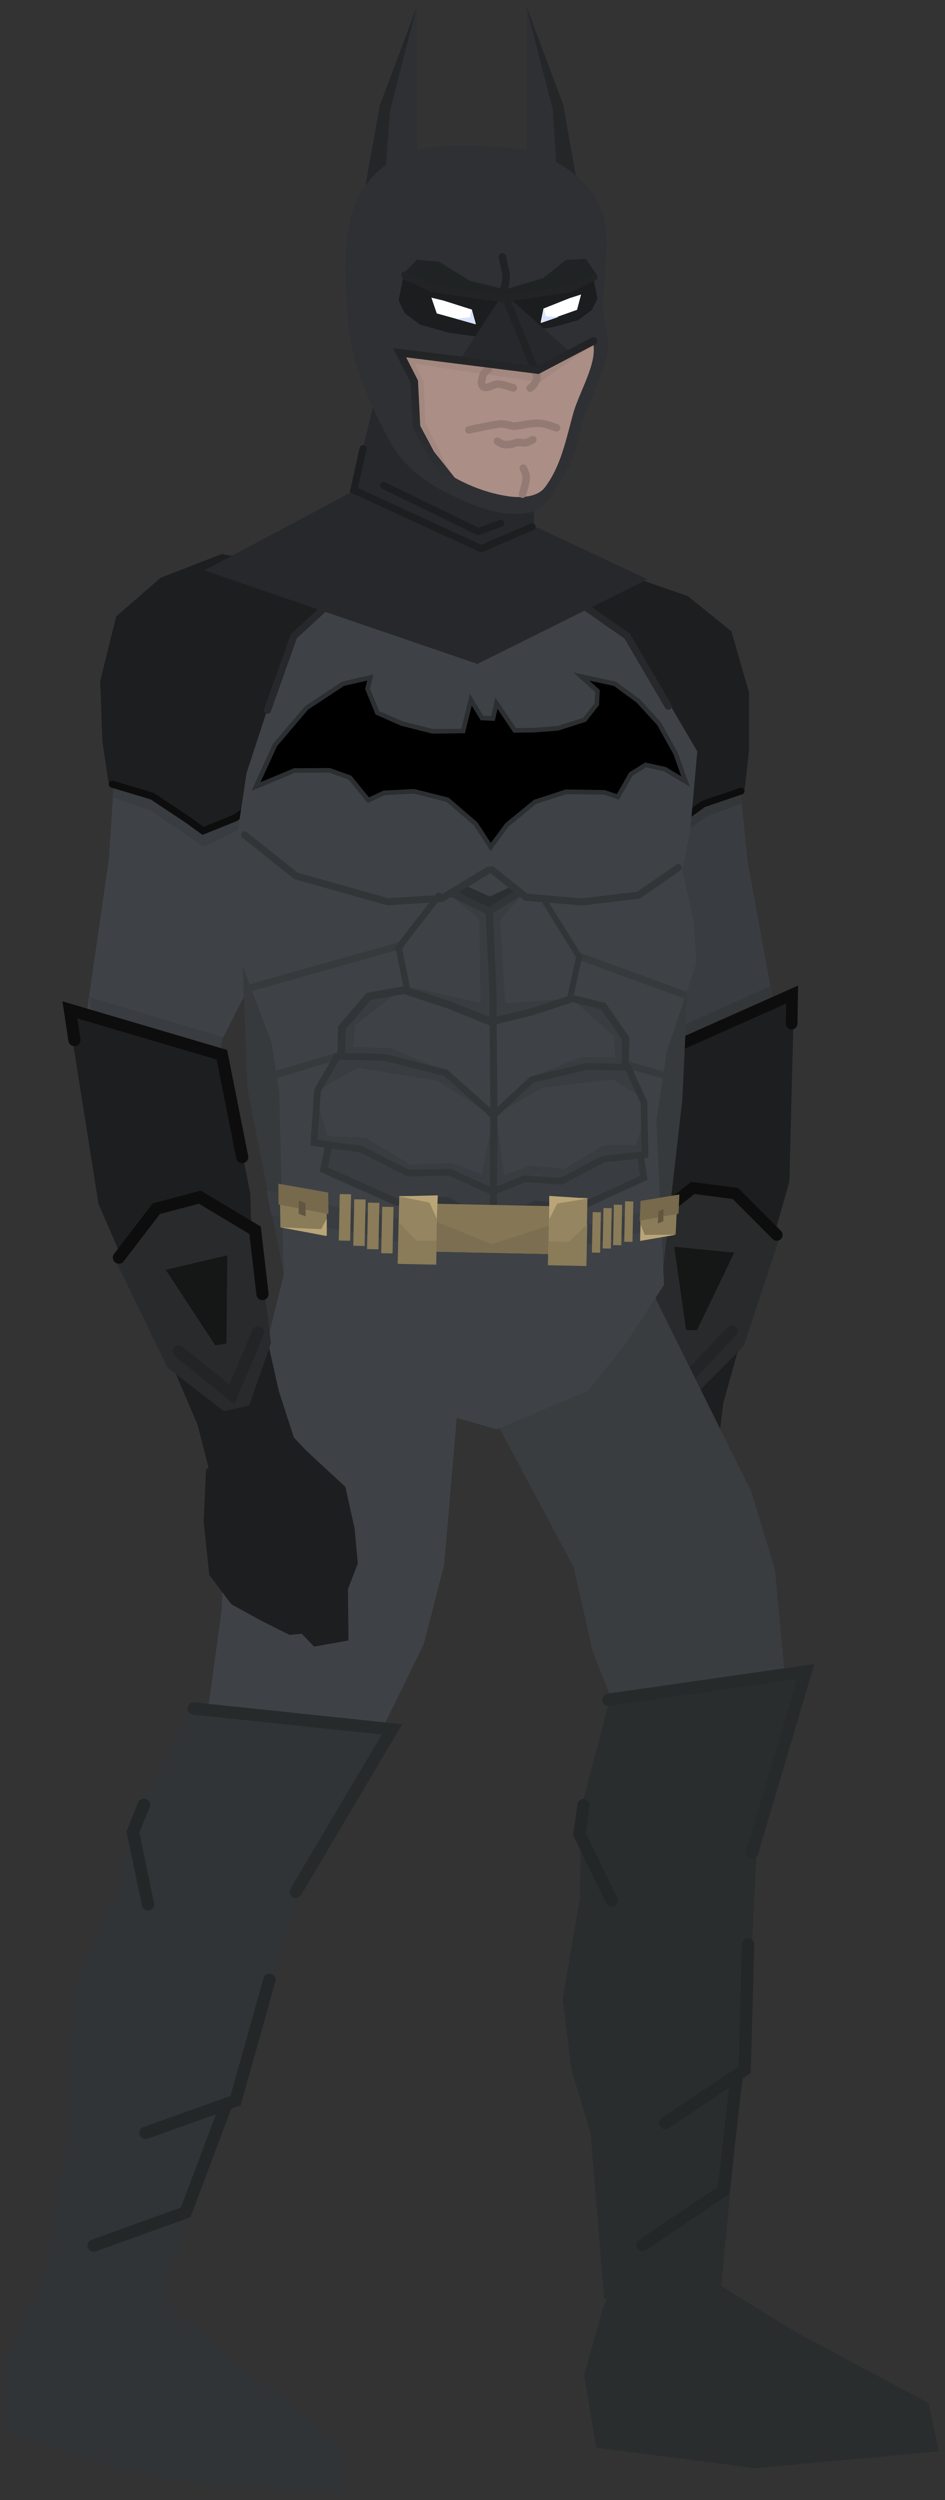 <svg xmlns="http://www.w3.org/2000/svg" xmlns:xlink="http://www.w3.org/1999/xlink" version="1.1" width="126.929" height="335.523" viewBox="0.405 -0.612 126.929 335.523">
  <rect x="0.405" y="-0.612" width="126.929" height="335.523" fill="#333333" stroke="none"/>
  <defs>
    <linearGradient id="grad_1" y2="1" x2="0">
      <stop offset="0" stop-color="#222325" stop-opacity="1"/>
      <stop offset="1" stop-color="#2E3034" stop-opacity="1"/>
    </linearGradient>
  </defs>
  <!-- Exported by Scratch - http://scratch.mit.edu/ -->
  <g id="ID0.9602425838820636">
    <g id="ID0.17693647183477879">
      <path id="ID0.7729651997797191" fill="#393C40" stroke="none" stroke-linecap="round" d="M 99.671 103.808 L 80.368 103.278 L 82.439 119.684 L 84.008 132.918 L 87.214 138.674 L 90.221 142.262 L 102.536 140.025 L 104.39 134.52 L 100.83 115.052 L 99.671 103.808 Z " stroke-width="0.779"/>
      <path id="ID0.9716172609478235" fill="#34373A" stroke="none" stroke-linecap="round" d="M 95.225 109.006 L 100.079 107.167 L 98.842 100.803 L 80.921 108.526 L 83.538 111.65 L 88.618 113.896 L 95.225 109.006 Z " stroke-width="0.779"/>
      <g id="ID0.38066427363082767">
        <path id="ID0.4757494777441025" fill="#1D1E1F" stroke="none" stroke-linecap="round" d="M 92.801 79.388 L 84.836 76.634 L 69.271 79.935 L 74.941 104.828 L 84.362 110.446 L 88.57 111.844 L 91.824 109.851 L 94.788 107.262 L 100.436 105.253 L 101.008 100.06 L 101.008 92.309 L 98.652 84.122 L 92.801 79.388 Z " stroke-width="0.454"/>
        <path id="ID0.6007084371522069" fill="none" stroke="#0D0D0D" stroke-width="0.908" stroke-linecap="round" d="M 99.954 105.552 L 94.901 107.272 L 90.52 110.42 L 88.56 111.957 L 84.362 110.446 L 80.367 107.928 "/>
      </g>
    </g>
    <g id="ID0.7397577832452953">
      <path id="ID0.6726378230378032" fill="#34373A" stroke="none" stroke-linecap="round" d="M 103.948 131.704 L 87.788 138.957 L 88.373 141.198 L 104.157 133.755 L 103.948 131.704 Z " stroke-width="0.779"/>
      <path id="ID0.6507829907350242" fill="#1D1E1F" stroke="none" stroke-linecap="round" d="M 107.065 132.997 L 88.173 141.104 L 86.97 159.175 L 88.02 169.432 L 86.668 184.754 L 85.539 190.909 L 96.811 193.858 L 97.552 187.668 L 100.119 178.513 L 103.878 166.921 L 106.427 157.96 L 107.065 132.997 Z " stroke-width="0.779"/>
      <path id="ID0.6829322893172503" fill="#1D1E1F" stroke="none" stroke-linecap="round" d="M 97.233 193.504 L 87.769 187.783 L 84.204 192.746 L 79.829 198.028 L 79.35 203.459 L 79.539 207.971 L 81.222 211.051 L 82.015 217.571 L 86.493 217.771 L 87.828 215.934 L 89.396 215.877 L 92.722 213.629 L 96.275 211.011 L 98.591 206.915 L 98.414 200.058 L 97.233 193.504 Z " stroke-width="0.779"/>
      <path id="ID0.47767175547778606" fill="none" stroke="#0D0D0D" stroke-width="1.558" stroke-linecap="round" d="M 106.733 136.76 L 106.804 132.857 L 88.25 141.111 L 87.387 154.443 "/>
      <path id="ID0.5922487881034613" fill="#282A2B" stroke="none" stroke-linecap="round" d="M 105.095 165.537 L 98.856 159.593 L 93.031 159.157 L 86.635 164.3 L 86.738 178.656 L 90.566 186.226 L 93.863 186.516 L 100.297 180.047 L 105.095 165.537 Z " stroke-width="0.779"/>
      <path id="ID0.36820242274552584" fill="#151616" stroke="none" stroke-linecap="round" d="M 99.024 167.494 L 90.963 166.705 L 92.558 177.869 L 94 177.918 L 99.024 167.494 Z " stroke-width="0.779"/>
      <path id="ID0.13569410238415003" fill="none" stroke="#232425" stroke-width="1.558" stroke-linecap="round" d="M 98.715 178.037 L 92.682 184.385 L 88.333 176.965 "/>
      <path id="ID0.024502143263816833" fill="none" stroke="#0D0D0D" stroke-width="1.558" stroke-linecap="round" d="M 104.74 165.121 L 99.172 159.548 L 93.452 158.809 L 86.979 163.946 L 87.114 172.167 "/>
    </g>
  </g>
  <path id="ID0.3809091211296618" fill="#393D40" stroke="none" stroke-linecap="round" d="M 64.691 185.802 L 84.117 164.894 L 101.352 199.649 L 104.512 210.129 L 106.215 228.662 L 99.172 234.298 L 87.614 240.286 L 79.981 220.916 L 77.476 209.736 L 64.691 185.802 Z " stroke-width="0.731"/>
  <path id="ID0.3809091211296618" fill="#3E4246" stroke="none" stroke-linecap="round" d="M 42.658 153.805 L 63.37 170.772 L 60.054 209.424 L 57.314 220.021 L 49.146 236.744 L 40.201 237.904 L 27.214 237.021 L 30.183 215.452 L 30.683 202.046 L 42.658 153.805 Z " stroke-width="0.731"/>
  <path id="ID0.5368814701214433" fill="#303436" stroke="none" stroke-linecap="round" d="M 1.253 316.014 L 5.217 307.614 L 10.825 299 L 19.992 306.058 L 30.216 315.041 L 46.249 327.483 L 46.506 334.082 L 21.855 332.167 L 1.234 325.876 L 1.253 316.014 Z " stroke-width="0.77"/>
  <g id="ID0.17693647183477879">
    <path id="ID0.7729651997797191" fill="#3E4246" stroke="none" stroke-linecap="round" d="M 15.805 102.895 L 36.008 101.588 L 34.477 118.856 L 33.349 132.781 L 30.214 138.936 L 27.204 142.812 L 14.215 140.949 L 12.059 135.254 L 15.03 114.719 L 15.805 102.895 Z " stroke-width="0.816"/>
    <path id="ID0.9716172609478235" fill="#393C40" stroke="none" stroke-linecap="round" d="M 20.665 108.168 L 15.509 106.43 L 16.557 99.715 L 35.632 107.108 L 33.012 110.482 L 27.778 113.033 L 20.665 108.168 Z " stroke-width="0.816"/>
    <g id="ID0.38066427363082767">
      <path id="ID0.4757494777441025" fill="#1D1E1F" stroke="none" stroke-linecap="round" d="M 21.956 76.936 L 30.192 73.74 L 46.627 76.591 L 41.657 102.891 L 32.006 109.144 L 27.652 110.771 L 24.166 108.811 L 20.96 106.215 L 14.964 104.329 L 14.162 98.911 L 13.861 90.791 L 16.01 82.123 L 21.956 76.936 Z " stroke-width="0.476"/>
      <path id="ID0.6007084371522069" fill="none" stroke="#0D0D0D" stroke-width="0.952" stroke-linecap="round" d="M 15.481 104.624 L 20.842 106.229 L 25.554 109.356 L 27.667 110.89 L 32.006 109.144 L 36.094 106.35 "/>
    </g>
  </g>
  <g id="ID0.7397577832452953">
    <path id="ID0.6726378230378032" fill="#393C40" stroke="none" stroke-linecap="round" d="M 12.501 133.234 L 30.293 138.548 L 29.994 140.957 L 12.565 135.395 L 12.501 133.234 Z " stroke-width="0.816"/>
    <path id="ID0.6507829907350242" fill="#1D1E1F" stroke="none" stroke-linecap="round" d="M 9.536 135.091 L 30.286 140.916 L 34.023 159.532 L 34.344 170.335 L 37.857 186.073 L 39.878 192.314 L 28.569 196.93 L 26.947 190.6 L 23.019 181.438 L 17.518 169.909 L 13.634 160.946 L 9.536 135.091 Z " stroke-width="0.816"/>
    <path id="ID0.6829322893172503" fill="#1D1E1F" stroke="none" stroke-linecap="round" d="M 28.082 196.621 L 37.13 189.372 L 41.518 194.04 L 46.792 198.927 L 48.037 204.505 L 48.462 209.22 L 47.138 212.653 L 47.211 219.539 L 42.584 220.362 L 40.944 218.637 L 39.306 218.794 L 35.541 216.915 L 31.487 214.683 L 28.516 210.745 L 27.757 203.595 L 28.082 196.621 Z " stroke-width="0.816"/>
    <path id="ID0.47767175547778606" fill="none" stroke="#0D0D0D" stroke-width="1.633" stroke-linecap="round" d="M 10.398 138.956 L 9.788 134.91 L 30.206 140.934 L 32.938 154.671 "/>
    <path id="ID0.5922487881034613" fill="#282A2B" stroke="none" stroke-linecap="round" d="M 15.922 168.514 L 21.587 161.477 L 27.581 160.223 L 34.936 164.688 L 36.806 179.621 L 33.869 188.015 L 30.483 188.771 L 22.905 182.933 L 15.922 168.514 Z " stroke-width="0.816"/>
    <path id="ID0.36820242274552584" fill="#151616" stroke="none" stroke-linecap="round" d="M 22.666 169.79 L 30.935 167.86 L 30.814 179.683 L 29.322 179.932 L 22.666 169.79 Z " stroke-width="0.816"/>
    <path id="ID0.13569410238415003" fill="none" stroke="#232425" stroke-width="1.633" stroke-linecap="round" d="M 24.413 180.75 L 31.557 186.518 L 35.056 178.207 "/>
    <path id="ID0.024502143263816833" fill="none" stroke="#0D0D0D" stroke-width="1.633" stroke-linecap="round" d="M 16.373 168.157 L 21.393 161.599 L 27.236 160.043 L 34.67 164.49 L 35.662 173.053 "/>
  </g>
  <g id="ID0.9157347986474633">
    <path id="ID0.7477802094072104" fill="#363A3D" stroke="none" stroke-linecap="round" d="M 93.115 124.472 L 73.638 120.972 L 72.783 162.149 L 89.259 171.421 L 92.053 146.952 L 93.115 124.472 Z " stroke-width="0.476"/>
    <path id="ID0.7477802094072104" fill="#363A3D" stroke="none" stroke-linecap="round" d="M 32.783 123.236 L 56.287 120.866 L 55.432 162.044 L 38.586 170.624 L 33.633 145.399 L 32.783 123.236 Z " stroke-width="0.476"/>
    <path id="ID0.4270821204409003" fill="#3E4246" stroke="none" stroke-linecap="round" d="M 33.518 103.138 L 37.586 90.722 L 39.968 84.937 L 46.659 78.051 L 77.691 80.124 L 84.505 84.552 L 87.277 88.658 L 94.061 100.229 L 93.13 110.687 L 92.064 116.141 L 93.587 123.079 L 93.949 128.563 L 91.664 135.421 L 89.937 140.624 L 88.554 149.882 L 89.599 171.811 L 84.287 179.916 L 79.374 186.029 L 67.146 191.204 L 55.617 187.94 L 51.829 181.147 L 47.011 174.617 L 38.531 171.346 L 37.915 145.973 L 36.863 139.284 L 32.53 127.764 L 31.446 116.907 L 33.518 103.138 Z " stroke-width="0.476"/>
    <path id="ID0.052435632329434156" fill="#393C40" stroke="none" stroke-linecap="round" d="M 44.618 153.306 L 49.068 153.446 L 55.593 156.868 L 60.666 156.807 L 66.508 158.714 L 70.719 157.73 L 72.395 157.288 L 86.676 154.18 L 86.965 157.472 L 78.309 161.459 L 72.365 161.026 L 66.709 163.957 L 60.117 160.296 L 53.682 160.591 L 43.883 156.577 L 44.618 153.306 Z " stroke-width="0.476"/>
    <path id="ID0.4987568911164999" fill="none" stroke="#27282B" stroke-width="0.952" stroke-linecap="round" d="M 46.428 78.722 L 39.873 84.777 L 36.333 94.705 "/>
    <path id="ID0.2889464790932834" fill="none" stroke="#27282B" stroke-width="0.952" stroke-linecap="round" d="M 79.007 80.828 L 84.641 84.754 L 90.16 94.156 "/>
    <path id="ID0.8373676878400147" fill="#000000" stroke="#2C2F31" stroke-width="0.616" stroke-linecap="round" d="M 49.772 91.829 L 50.148 90.305 L 46.491 91.144 L 41.571 94.39 L 37.345 99.362 L 34.786 104.947 L 39.965 102.79 L 44.664 102.769 L 47.393 103.737 L 49.877 106.775 L 52 105.791 L 56.014 105.584 L 60.508 106.709 L 64.291 109.958 L 66.309 113.051 L 68.522 110.069 L 72.278 107.002 L 76.42 105.646 L 81.577 105.721 L 83.397 106.341 L 85.152 103.262 L 87.132 102.041 L 89.724 102.618 L 92.5 104.282 L 91.13 100.448 L 88.919 96.498 L 86.128 93.448 L 82.995 91.152 L 78.495 90.181 L 80.642 92.125 L 80.563 93.893 L 78.93 95.977 L 75.336 97.126 L 72.168 97.37 L 69.547 97.407 L 67.091 93.755 L 66.615 95.813 L 65.154 95.748 L 63.646 93.294 L 62.613 97.484 L 58.529 97.533 L 54.416 96.502 L 51.092 95.045 L 49.772 91.829 Z "/>
    <path id="ID0.5698574706912041" fill="none" stroke="#313537" stroke-width="0.952" stroke-linecap="round" d="M 44.55 153.138 L 43.888 156.339 L 53.679 160.71 L 60.47 160.494 L 66.473 163.833 "/>
    <path id="ID0.5698574706912041" fill="none" stroke="#313537" stroke-width="0.893" stroke-linecap="round" d="M 86.42 154.228 L 86.872 157.452 L 78.175 161.438 L 72.269 160.959 L 66.911 164.062 "/>
    <path id="ID0.8947288258932531" fill="#393C40" stroke="none" stroke-linecap="round" d="M 46.107 141.217 L 53.131 141.244 L 60.637 143.304 L 66.187 148.944 L 59.185 144.417 L 48.458 142.694 L 43.277 145.611 L 46.107 141.217 Z " stroke-width="0.476"/>
    <path id="ID0.8947288258932531" fill="#393C40" stroke="none" stroke-linecap="round" d="M 84.869 143.022 L 78.657 142.788 L 71.945 144.334 L 66.83 149.117 L 73.188 145.372 L 82.736 144.242 L 87.209 147.012 L 84.869 143.022 Z " stroke-width="0.421"/>
    <path id="ID0.9897695370018482" fill="#393C40" stroke="none" stroke-linecap="round" d="M 49.304 153.547 L 42.768 152.935 L 43.293 148.302 L 44.41 151.826 L 49.501 152.074 L 55.569 155.701 L 61.051 155.457 L 65.115 156.97 L 66.659 149.144 L 66.693 158.956 L 61.141 156.84 L 55.262 156.718 L 49.304 153.547 Z " stroke-width="0.476"/>
    <path id="ID0.9897695370018482" fill="#393C40" stroke="none" stroke-linecap="round" d="M 81.61 154.469 L 87.155 154.142 L 86.882 149.817 L 85.808 153.05 L 81.498 153.094 L 76.237 156.24 L 71.614 155.812 L 68.124 157.068 L 67.109 149.739 L 66.718 158.855 L 71.487 157.094 L 76.459 157.197 L 81.61 154.469 Z " stroke-width="0.423"/>
    <path id="ID0.3524594851769507" fill="#393C40" stroke="none" stroke-linecap="round" d="M 60.447 119.061 L 66.305 121.373 L 70.804 119.133 L 67.559 122.876 L 68.28 134.035 L 77.366 133.366 L 66.867 136.72 L 55.301 131.789 L 64.947 134.013 L 64.776 122.722 L 60.447 119.061 Z " stroke-width="0.476"/>
    <path id="ID0.9214867809787393" fill="#393C40" stroke="none" stroke-linecap="round" d="M 46.188 137.337 L 49.25 133.186 L 54.03 132.333 L 48.1 136.972 L 47.801 139.895 L 52.846 140.047 L 60.944 143.43 L 52.01 141.339 L 46.154 141.218 L 46.188 137.337 Z " stroke-width="0.476"/>
    <path id="ID0.9214867809787393" fill="#393C40" stroke="none" stroke-linecap="round" d="M 84.622 138.916 L 81.983 134.839 L 77.645 133.84 L 82.887 138.494 L 83.047 141.292 L 78.428 141.242 L 71.725 143.943 L 79.143 142.506 L 84.501 142.618 L 84.622 138.916 Z " stroke-width="0.445"/>
    <path id="ID0.8679121839813888" fill="#2C2F31" stroke="none" stroke-linecap="round" d="M 62.424 118.005 L 66.199 119.703 L 69.565 118.13 L 70.498 119.102 L 66.515 121.686 L 60.801 119.329 L 62.424 118.005 Z " stroke-width="0.476"/>
    <path id="ID0.24770551454275846" fill="none" stroke="#313537" stroke-width="0.952" stroke-linecap="round" d="M 66.496 116.13 L 71.063 119.796 L 78.551 120.428 L 86.19 119.515 L 91.505 115.816 "/>
    <path id="ID0.20603158557787538" fill="none" stroke="#313537" stroke-width="0.952" stroke-linecap="round" d="M 33.248 111.429 L 40.158 116.93 L 52.468 120.4 L 59.74 119.956 L 66.01 116.157 "/>
    <g id="ID0.5272086253389716">
      <path id="ID0.24770551454275846" fill="none" stroke="#363A3D" stroke-width="0.952" stroke-linecap="round" d="M 35.988 144.026 L 45.955 141.065 "/>
      <path id="ID0.24770551454275846" fill="none" stroke="#363A3D" stroke-width="0.952" stroke-linecap="round" d="M 33.654 132.054 L 54.205 126.266 "/>
    </g>
    <g id="ID0.5272086253389716">
      <path id="ID0.24770551454275846" fill="none" stroke="#363A3D" stroke-width="0.952" stroke-linecap="round" d="M 91.48 144.232 L 84.581 142.256 "/>
      <path id="ID0.24770551454275846" fill="none" stroke="#363A3D" stroke-width="0.952" stroke-linecap="round" d="M 92.203 132.842 L 78.43 127.794 "/>
    </g>
    <g id="ID0.7887678607366979">
      <path id="ID0.753661650698632" fill="none" stroke="#313537" stroke-width="0.952" stroke-linecap="round" d="M 60.921 119.19 L 66.108 121.679 L 70.209 119.144 "/>
      <g id="ID0.8167418288066983">
        <path id="ID0.9553722990676761" fill="none" stroke="#313537" stroke-width="1.041" stroke-linecap="round" d="M 66.406 136.548 L 60.839 134.289 L 54.706 132.257 L 49.916 133.11 L 46.32 137.321 L 46.248 140.773 "/>
        <path id="ID0.5982440118677914" fill="none" stroke="#313537" stroke-width="0.854" stroke-linecap="round" d="M 55.033 131.856 L 53.953 126.539 L 59.336 119.591 "/>
      </g>
      <g id="ID0.7324484633281827">
        <path id="ID0.04993448918685317" fill="none" stroke="#313537" stroke-width="0.952" stroke-linecap="round" d="M 66.11 121.559 L 66.607 132.047 L 66.742 148.481 L 66.641 164.79 "/>
        <g id="ID0.8167418288066983">
          <path id="ID0.9553722990676761" fill="none" stroke="#313537" stroke-width="0.97" stroke-linecap="round" d="M 66.75 136.428 L 71.813 135.175 L 77.281 133.384 L 81.457 134.423 L 84.453 138.772 L 84.381 142.223 "/>
          <path id="ID0.5982440118677914" fill="none" stroke="#313537" stroke-width="0.792" stroke-linecap="round" d="M 77.036 133.034 L 78.193 127.763 L 73.734 120.611 "/>
          <path id="ID0.3567589442245662" fill="none" stroke="#313537" stroke-width="0.897" stroke-linecap="round" d="M 66.626 149.126 L 71.859 144.258 L 79.225 142.506 L 84.752 142.621 L 86.896 147.309 L 87.043 154.337 L 81.481 154.935 L 75.764 157.912 L 70.849 157.572 L 66.603 159.318 L 60.814 156.697 L 55.22 156.819 L 48.857 153.591 L 42.57 152.746 L 43.051 145.732 L 45.702 141.143 L 51.982 141.274 L 60.275 143.351 L 65.991 148.446 Z "/>
        </g>
      </g>
    </g>
    <g id="ID0.9312638868577778">
      <path id="ID0.2888958193361759" fill="#393C40" stroke="none" stroke-linecap="round" d="M 47.009 161.433 L 57.181 163.729 L 56.526 166.632 L 46.354 164.336 L 47.009 161.433 Z " stroke-width="0.476"/>
      <path id="ID0.2888958193361759" fill="#393C40" stroke="none" stroke-linecap="round" d="M 36.208 159.129 L 47.631 161.829 L 46.975 164.732 L 36.804 162.436 L 36.208 159.129 Z " stroke-width="0.476"/>
      <g id="ID0.36424446757882833">
        <path id="ID0.7359844641759992" fill="#8A7B59" stroke="none" d="M 49.838 160.781 L 51.361 160.812 L 51.232 167.048 L 49.708 167.017 L 49.838 160.781 Z " stroke-width="0.476"/>
        <path id="ID0.7359844641759992" fill="#8A7B59" stroke="none" d="M 47.988 160.331 L 49.511 160.362 L 49.382 166.598 L 47.858 166.567 L 47.988 160.331 Z " stroke-width="0.476"/>
        <path id="ID0.7359844641759992" fill="#8A7B59" stroke="none" d="M 46.038 159.631 L 47.561 159.662 L 47.432 165.898 L 45.908 165.867 L 46.038 159.631 Z " stroke-width="0.476"/>
        <path id="ID0.7359844641759992" fill="#8A7B59" stroke="none" d="M 51.738 161.331 L 53.261 161.362 L 53.132 167.598 L 51.608 167.567 L 51.738 161.331 Z " stroke-width="0.476"/>
      </g>
      <g id="ID0.1049797898158431">
        <path id="ID0.08871637750416994" fill="#8A7B59" stroke="none" stroke-linecap="round" d="M 37.989 158.507 L 44.37 159.688 L 44.207 165.28 L 38.064 164.081 L 37.989 158.507 Z " stroke-width="0.476"/>
        <path id="ID0.13805592898279428" fill="#76694C" stroke="none" stroke-linecap="round" d="M 37.798 158.238 L 44.488 159.424 L 44.524 162.306 L 37.811 161.024 L 37.798 158.238 Z " stroke-width="0.476"/>
        <path id="ID0.3221200187690556" fill="#61563F" stroke="none" stroke-linecap="round" d="M 40.55 160.489 L 41.421 160.869 L 41.462 162.627 L 40.513 162.272 L 40.55 160.489 Z " stroke-width="0.517"/>
        <path id="ID0.1420820001512766" fill="#BAA578" stroke="none" stroke-linecap="round" d="M 43.552 164.332 L 44.296 162.918 L 44.295 165.228 L 38.056 164.099 L 43.552 164.332 Z " stroke-width="0.476"/>
      </g>
      <path id="ID0.2888958193361759" fill="#393C40" stroke="none" stroke-linecap="round" d="M 84.59 162.602 L 77.131 164.261 L 77.51 166.806 L 84.97 165.147 L 84.59 162.602 Z " stroke-width="0.381"/>
      <path id="ID0.2888958193361759" fill="#393C40" stroke="none" stroke-linecap="round" d="M 91.165 160.916 L 84.131 162.711 L 84.51 165.256 L 90.683 163.82 L 91.165 160.916 Z " stroke-width="0.381"/>
      <path id="ID0.7359844641759992" fill="#8A7B59" stroke="none" d="M 82.57 161.525 L 81.463 161.502 L 81.351 166.927 L 82.457 166.95 L 82.57 161.525 Z " stroke-width="0.382"/>
      <path id="ID0.7359844641759992" fill="#8A7B59" stroke="none" d="M 83.97 161.076 L 82.863 161.053 L 82.751 166.477 L 83.857 166.5 L 83.97 161.076 Z " stroke-width="0.382"/>
      <path id="ID0.7359844641759992" fill="#8A7B59" stroke="none" d="M 85.47 160.625 L 84.363 160.602 L 84.251 166.027 L 85.357 166.05 L 85.47 160.625 Z " stroke-width="0.382"/>
      <path id="ID0.7359844641759992" fill="#8A7B59" stroke="none" d="M 81.12 162.076 L 80.013 162.053 L 79.901 167.477 L 81.007 167.5 L 81.12 162.076 Z " stroke-width="0.382"/>
      <g id="ID0.1049797898158431">
        <path id="ID0.08871637750416994" fill="#8A7B59" stroke="none" stroke-linecap="round" d="M 91.408 159.885 L 86.445 160.751 L 86.374 165.921 L 91.154 165.03 L 91.408 159.885 Z " stroke-width="0.405"/>
        <path id="ID0.13805592898279428" fill="#76694C" stroke="none" stroke-linecap="round" d="M 91.652 159.689 L 86.451 160.549 L 86.322 163.209 L 91.544 162.261 L 91.652 159.689 Z " stroke-width="0.405"/>
        <path id="ID0.3221200187690556" fill="#61563F" stroke="none" stroke-linecap="round" d="M 89.53 161.643 L 88.845 161.963 L 88.751 163.585 L 89.496 163.29 L 89.53 161.643 Z " stroke-width="0.44"/>
        <path id="ID0.1420820001512766" fill="#BAA578" stroke="none" stroke-linecap="round" d="M 86.998 165.11 L 86.474 163.779 L 86.393 165.912 L 91.245 165.088 L 86.998 165.11 Z " stroke-width="0.405"/>
      </g>
      <g id="ID0.6836685389280319">
        <path id="ID0.09357938077300787" fill="#857656" stroke="none" d="M 57.775 160.909 L 75.745 161.282 L 75.612 167.709 L 57.641 167.335 L 57.775 160.909 Z " stroke-width="0.428"/>
        <path id="ID0.6492703901603818" fill="#7C6E50" stroke="none" stroke-linecap="round" d="M 58.368 163.093 L 66.516 166.358 L 75.411 163.447 L 75.322 167.708 L 58.28 167.354 L 58.368 163.093 Z " stroke-width="0.476"/>
        <g id="ID0.9254062357358634">
          <g id="ID0.49943465692922473">
            <path id="ID0.140373723115772" fill="#968561" stroke="none" d="M 74.191 160.052 L 79.308 160.158 L 79.12 169.203 L 74.003 169.096 L 74.191 160.052 Z " stroke-width="0.476"/>
            <path id="ID0.8286363878287375" fill="#BAA578" stroke="none" stroke-linecap="round" d="M 74.173 159.874 L 79.404 160.221 L 75.247 160.897 L 74.179 163.018 L 74.173 159.874 Z " stroke-width="0.476"/>
            <path id="ID0.7362233307212591" fill="#8A7B59" stroke="none" stroke-linecap="round" d="M 74.07 165.968 L 76.782 166.072 L 79.284 163.695 L 79.168 169.288 L 74.003 169.181 L 74.07 165.968 Z " stroke-width="0.476"/>
          </g>
          <g id="ID0.49943465692922473">
            <path id="ID0.140373723115772" fill="#968561" stroke="none" d="M 59.148 159.991 L 54.031 159.884 L 53.843 168.929 L 58.961 169.035 L 59.148 159.991 Z " stroke-width="0.476"/>
            <path id="ID0.8286363878287375" fill="#BAA578" stroke="none" stroke-linecap="round" d="M 59.209 159.801 L 53.968 159.931 L 58.094 160.778 L 59.073 162.942 L 59.209 159.801 Z " stroke-width="0.476"/>
            <path id="ID0.7362233307212591" fill="#8A7B59" stroke="none" stroke-linecap="round" d="M 59.059 165.894 L 56.344 165.885 L 53.943 163.407 L 53.827 169 L 58.992 169.107 L 59.059 165.894 Z " stroke-width="0.476"/>
          </g>
        </g>
      </g>
    </g>
  </g>
  <g id="ID0.8333355090580881">
    <path id="ID0.9286923445761204" fill="#27282B" stroke="none" stroke-linecap="round" d="M 52.863 44.16 L 71.671 45.636 L 72.147 69.991 L 87.383 77.133 L 64.528 88.489 L 27.866 75.943 L 47.745 65.348 L 52.863 44.16 Z " stroke-width="0.476"/>
    <path id="ID0.5448851804248989" fill="none" stroke="#1D1E1F" stroke-width="0.952" stroke-linecap="round" d="M 49.173 59.587 L 47.935 65.158 L 65.028 73.014 L 71.861 70.086 "/>
    <path id="ID0.262191956397146" fill="none" stroke="#1D1E1F" stroke-width="0.952" stroke-linecap="round" d="M 51.935 64.539 L 64.648 70.729 L 67.647 69.61 "/>
  </g>
  <g id="ID0.3450673264451325">
    <g id="ID0.9831569031812251">
      <path id="ID0.0877610077150166" fill="#2E3034" stroke="none" stroke-linecap="round" d="M 75.725 13.334 L 71.153 0.218 L 71.153 28.746 L 78.824 28.746 L 75.725 13.334 Z " stroke-width="0.587"/>
      <path id="ID0.796130308881402" fill="#242628" stroke="none" stroke-linecap="round" d="M 76.033 13.379 L 71.105 0.262 L 74.661 14.1 L 75.601 28.988 L 78.776 28.693 L 76.033 13.379 Z " stroke-width="0.587"/>
    </g>
    <g id="ID0.9831569031812251">
      <path id="ID0.0877610077150166" fill="#2E3034" stroke="none" stroke-linecap="round" d="M 51.825 13.484 L 56.397 0.368 L 56.397 28.896 L 48.726 28.896 L 51.825 13.484 Z " stroke-width="0.587"/>
      <path id="ID0.796130308881402" fill="#242628" stroke="none" stroke-linecap="round" d="M 51.417 13.529 L 56.345 0.412 L 52.789 14.25 L 51.696 28.81 L 48.674 28.843 L 51.417 13.529 Z " stroke-width="0.587"/>
    </g>
    <path id="ID0.8999492498114705" fill="#2E3034" stroke="none" stroke-linecap="round" d="M 69.373 19.312 C 73.778 19.791 78.509 22.502 80.642 26.385 C 83.075 30.818 81.127 36.416 81.427 41.412 C 81.6 43.115 82.392 44.868 82.061 46.492 C 81.388 49.796 79.714 52.825 78.632 56.018 C 77.924 58.111 77.769 60.465 76.6 62.369 C 75.284 64.621 73.942 67.755 71.342 68.211 C 67.488 68.886 63.411 67.045 59.962 65.29 C 57.128 63.847 54.475 61.636 52.9 58.863 C 50.081 53.718 47.52 48.058 47.134 42.174 C 46.707 35.651 45.937 27.585 50.69 22.869 C 54.943 18.327 62.826 18.603 69.373 19.312 Z " stroke-width="0.508"/>
    <path id="ID0.2441388238221407" fill="#AB8E85" stroke="none" d="M 67.044 44.175 C 71.124 44.342 76.563 41.177 79.288 43.923 C 81.743 46.514 78.375 51.376 77.404 54.849 C 76.438 58.304 75.749 62.043 73.511 64.896 C 72.444 66.164 70.219 66.236 68.488 65.963 C 65.376 65.47 62.314 64.186 59.72 62.395 C 57.035 60.543 53.487 58.514 52.916 55.289 C 52.192 51.203 52.857 45.808 56.055 43.233 C 58.989 40.983 63.374 44.024 67.044 44.175 Z " stroke-width="1.256"/>
    <path id="ID0.46721756737679243" fill="#A2887F" stroke="none" stroke-linecap="round" d="M 52.436 45.295 L 54.113 45.981 L 80.124 45.6 L 72.91 50.681 L 56.17 48.217 L 57.288 50.604 L 57.542 56.218 L 61.175 63.407 L 56.602 56.726 L 52.436 45.295 Z " stroke-width="0.508"/>
    <path id="ID0.8256730306893587" fill="none" stroke="#937B73" stroke-width="1.016" stroke-linecap="round" d="M 63.389 57.078 C 63.389 57.078 66.088 56.481 67.453 56.29 C 67.794 56.242 68.133 56.32 68.469 56.367 C 68.811 56.414 69.14 56.581 69.485 56.57 C 70.169 56.547 70.838 56.35 71.517 56.265 C 71.854 56.223 72.194 56.185 72.533 56.189 C 72.873 56.193 73.218 56.213 73.549 56.29 C 74.094 56.417 75.15 56.798 75.15 56.798 "/>
    <path id="ID0.7592270169407129" fill="none" stroke="#937B73" stroke-width="1.016" stroke-linecap="round" d="M 71.969 58.402 C 71.969 58.402 71.347 58.747 71.004 58.808 C 70.671 58.868 70.325 58.724 69.988 58.758 C 69.649 58.792 69.335 58.969 68.997 59.011 C 68.662 59.054 68.311 59.087 67.981 59.011 C 67.701 58.947 67.219 58.605 67.219 58.605 "/>
    <path id="ID0.5332203092984855" fill="none" stroke="#937B73" stroke-width="1.016" stroke-linecap="round" d="M 66.001 48.953 C 66.001 48.953 65.395 49.385 65.29 49.715 C 65.153 50.158 64.898 51.003 65.341 51.316 C 65.921 51.606 66.68 50.879 67.373 50.934 C 68.043 50.991 69.354 51.443 69.354 51.443 "/>
    <path id="ID0.2278452254831791" fill="none" stroke="#937B73" stroke-width="1.016" stroke-linecap="round" d="M 70.345 45.295 C 70.345 45.295 71.279 47.158 71.742 48.09 C 71.897 48.401 72.067 48.707 72.199 49.029 C 72.331 49.352 72.543 49.673 72.529 50.02 C 72.516 50.369 72.309 50.691 72.123 50.985 C 71.998 51.182 71.615 51.468 71.615 51.468 "/>
    <path id="ID0.6473136460408568" fill="none" stroke="#937B73" stroke-width="1.016" stroke-linecap="round" d="M 70.695 62.225 C 70.695 62.225 71.011 62.859 71.062 63.204 C 71.111 63.54 71.051 63.887 70.988 64.22 C 70.892 64.722 70.587 65.701 70.587 65.701 "/>
    <path id="ID0.11669129692018032" fill="#2E3034" stroke="none" stroke-linecap="round" d="M 54.367 39.961 L 77.61 41.739 L 81.547 44.406 L 72.148 49.106 L 51.446 46.565 L 54.367 39.961 Z " stroke-width="0.508"/>
    <path id="ID0.14635155349969864" fill="#2E3034" stroke="none" stroke-linecap="round" d="M 51.7 45.219 L 53.554 45.6 L 56.196 50.807 L 56.501 56.574 L 58.33 60.384 L 61.225 63.915 L 52.995 58.708 L 51.7 45.219 Z " stroke-width="0.508"/>
    <path id="ID0.28340246016159654" fill="#1C1D1F" stroke="none" stroke-linecap="round" d="M 54.531 36.801 L 57.96 38.34 L 67.628 39.231 L 67.628 44.983 L 60.688 44.038 L 56.826 42.958 L 54.801 41.446 L 53.937 39.717 L 54.531 36.801 Z " stroke-width="0.54"/>
    <path id="ID0.6101007834076881" fill="#FFFFFF" stroke="none" stroke-linecap="round" d="M 58.347 39.333 L 60 39.733 L 63.78 40.934 L 64.325 42.903 L 59.07 41.45 L 58.347 39.333 Z " stroke-width="0.406"/>
    <path id="ID0.28340246016159654" fill="#1C1D1F" stroke="none" stroke-linecap="round" d="M 80.136 36.859 L 77.077 38.231 L 68.456 39.026 L 68.456 44.155 L 74.645 43.312 L 78.089 42.349 L 79.895 41.001 L 80.665 39.459 L 80.136 36.859 Z " stroke-width="0.482"/>
    <path id="ID0.6101007834076881" fill="#FFFFFF" stroke="none" stroke-linecap="round" d="M 78.453 38.909 L 76.911 39.4 L 73.405 40.796 L 73.022 42.701 L 77.91 40.966 L 78.453 38.909 Z " stroke-width="0.386"/>
    <g id="ID0.07940126257017255">
      <path id="ID0.46257128613069654" fill="#27282B" stroke="none" stroke-linecap="round" d="M 67.805 39.074 L 72.148 49.032 L 62.114 47.762 L 67.805 39.074 Z " stroke-width="0.508"/>
      <path id="ID0.9845890481956303" fill="#27282B" stroke="none" stroke-linecap="round" d="M 68.617 39.199 L 76.898 46.565 L 72.224 49.106 L 68.617 39.199 Z " stroke-width="0.508"/>
    </g>
    <path id="ID0.20071752788498998" fill="#202324" stroke="none" d="M 59.369 34.502 L 63.509 37.067 L 68.259 38.236 L 68.335 39.633 L 60.562 38.363 L 54.669 36.026 L 56.397 34.248 L 59.369 34.502 Z " stroke-width="0.508"/>
    <path id="ID0.20071752788498998" fill="#202324" stroke="none" d="M 76.424 34.261 L 73.371 36.708 L 68.128 38.27 L 68.058 39.552 L 75.189 38.386 L 80.619 36.359 L 79.081 34.122 L 76.424 34.261 Z " stroke-width="0.466"/>
    <path id="ID0.521138689480722" fill="none" stroke="#212325" stroke-width="0.906" stroke-linecap="round" d="M 80.214 36.574 L 76.975 38.16 L 68.435 39.406 "/>
    <path id="ID0.17828734638169408" fill="none" stroke="#202324" stroke-width="1.016" stroke-linecap="round" d="M 72.047 48.547 L 69.125 41.307 C 68.124 38.888 68.273 39.456 68.084 38.488 C 68.018 38.149 68.236 37.813 68.287 37.471 C 68.337 37.135 68.401 36.795 68.389 36.456 C 68.376 36.112 68.277 35.776 68.211 35.439 C 68.108 34.914 67.881 33.864 67.881 33.864 "/>
    <path id="ID0.521138689480722" fill="none" stroke="#212325" stroke-width="1.016" stroke-linecap="round" d="M 54.807 36.306 L 58.439 38.084 L 68.016 39.481 "/>
    <path id="ID0.8012696979567409" fill="none" stroke="url(#grad_1)" stroke-width="1.016" stroke-linecap="round" d="M 80.124 45.143 L 72.656 49.055 L 54.062 46.718 L 56.043 50.579 L 56.348 56.675 L 58.279 60.282 L 61.175 63.915 "/>
    <path id="ID0.043594349175691605" fill="#D7E2FD" stroke="none" stroke-linecap="round" d="M 63.529 41.968 L 63.758 40.85 L 64.266 42.907 L 61.675 42.171 L 63.529 41.968 Z " stroke-width="0.508"/>
    <path id="ID0.043594349175691605" fill="#D7E2FD" stroke="none" stroke-linecap="round" d="M 73.722 41.835 L 73.457 40.832 L 73.102 42.726 L 75.416 41.924 L 73.722 41.835 Z " stroke-width="0.462"/>
  </g>
  <g id="ID0.9492031107656658">
    <path id="ID0.05466862628236413" fill="#303436" stroke="none" stroke-linecap="round" d="M 26.781 227.866 L 53.331 231.042 L 43.709 247.972 L 40.874 252.428 L 35.577 269.78 L 21.896 308.168 L 6.274 305.897 L 9.934 283.95 L 9.549 274.903 L 10.721 265.456 L 16.252 252.958 L 19.465 241.063 L 26.781 227.866 Z " stroke-width="0.731"/>
    <path id="ID0.4490455654449761" fill="none" stroke="#272A2B" stroke-width="1.659" stroke-linecap="round" d="M 26.419 228.668 L 53.06 231.469 L 40.142 253.263 "/>
    <path id="ID0.10446935473009944" fill="none" stroke="#242728" stroke-width="1.659" stroke-linecap="round" d="M 36.598 265.08 L 32.047 281.292 L 19.951 285.624 "/>
    <path id="ID0.42170455446466804" fill="none" stroke="#242728" stroke-width="1.659" stroke-linecap="round" d="M 30.679 282.128 L 25.344 296.289 L 12.984 300.751 "/>
    <path id="ID0.047098892275244" fill="none" stroke="#242728" stroke-width="1.659" stroke-linecap="round" d="M 19.737 241.588 L 18.258 245.24 L 20.289 254.962 "/>
  </g>
  <path id="ID0.5368814701214433" fill="#292D2E" stroke="none" stroke-linecap="round" d="M 78.863 318.14 L 81.362 309.193 L 85.448 299.761 L 95.667 305.183 L 107.253 312.324 L 125.145 321.903 L 126.504 328.366 L 101.88 330.61 L 80.497 327.865 L 78.863 318.14 Z " stroke-width="0.77"/>
  <g id="ID0.9340031337924302">
    <path id="ID0.05466862628236413" fill="#292D2E" stroke="none" stroke-linecap="round" d="M 82.37 227.247 L 108.892 223.838 L 103.699 242.607 L 102.04 247.62 L 101.144 265.741 L 97.261 306.308 L 81.558 307.924 L 79.743 285.749 L 77.158 277.07 L 75.985 267.623 L 78.293 254.152 L 78.502 241.833 L 82.37 227.247 Z " stroke-width="0.731"/>
    <path id="ID0.4490455654449761" fill="none" stroke="#272A2B" stroke-width="1.659" stroke-linecap="round" d="M 82.112 227.497 L 108.63 223.702 L 101.43 247.992 "/>
    <path id="ID0.10446935473009944" fill="none" stroke="#242728" stroke-width="1.659" stroke-linecap="round" d="M 100.882 260.317 L 100.432 277.149 L 89.762 284.307 "/>
    <path id="ID0.42170455446466804" fill="none" stroke="#242728" stroke-width="1.659" stroke-linecap="round" d="M 99.31 278.294 L 97.598 293.33 L 86.704 300.677 "/>
    <path id="ID0.047098892275244" fill="none" stroke="#242728" stroke-width="1.659" stroke-linecap="round" d="M 78.776 241.64 L 78.236 245.543 L 82.581 254.473 "/>
  </g>
</svg>